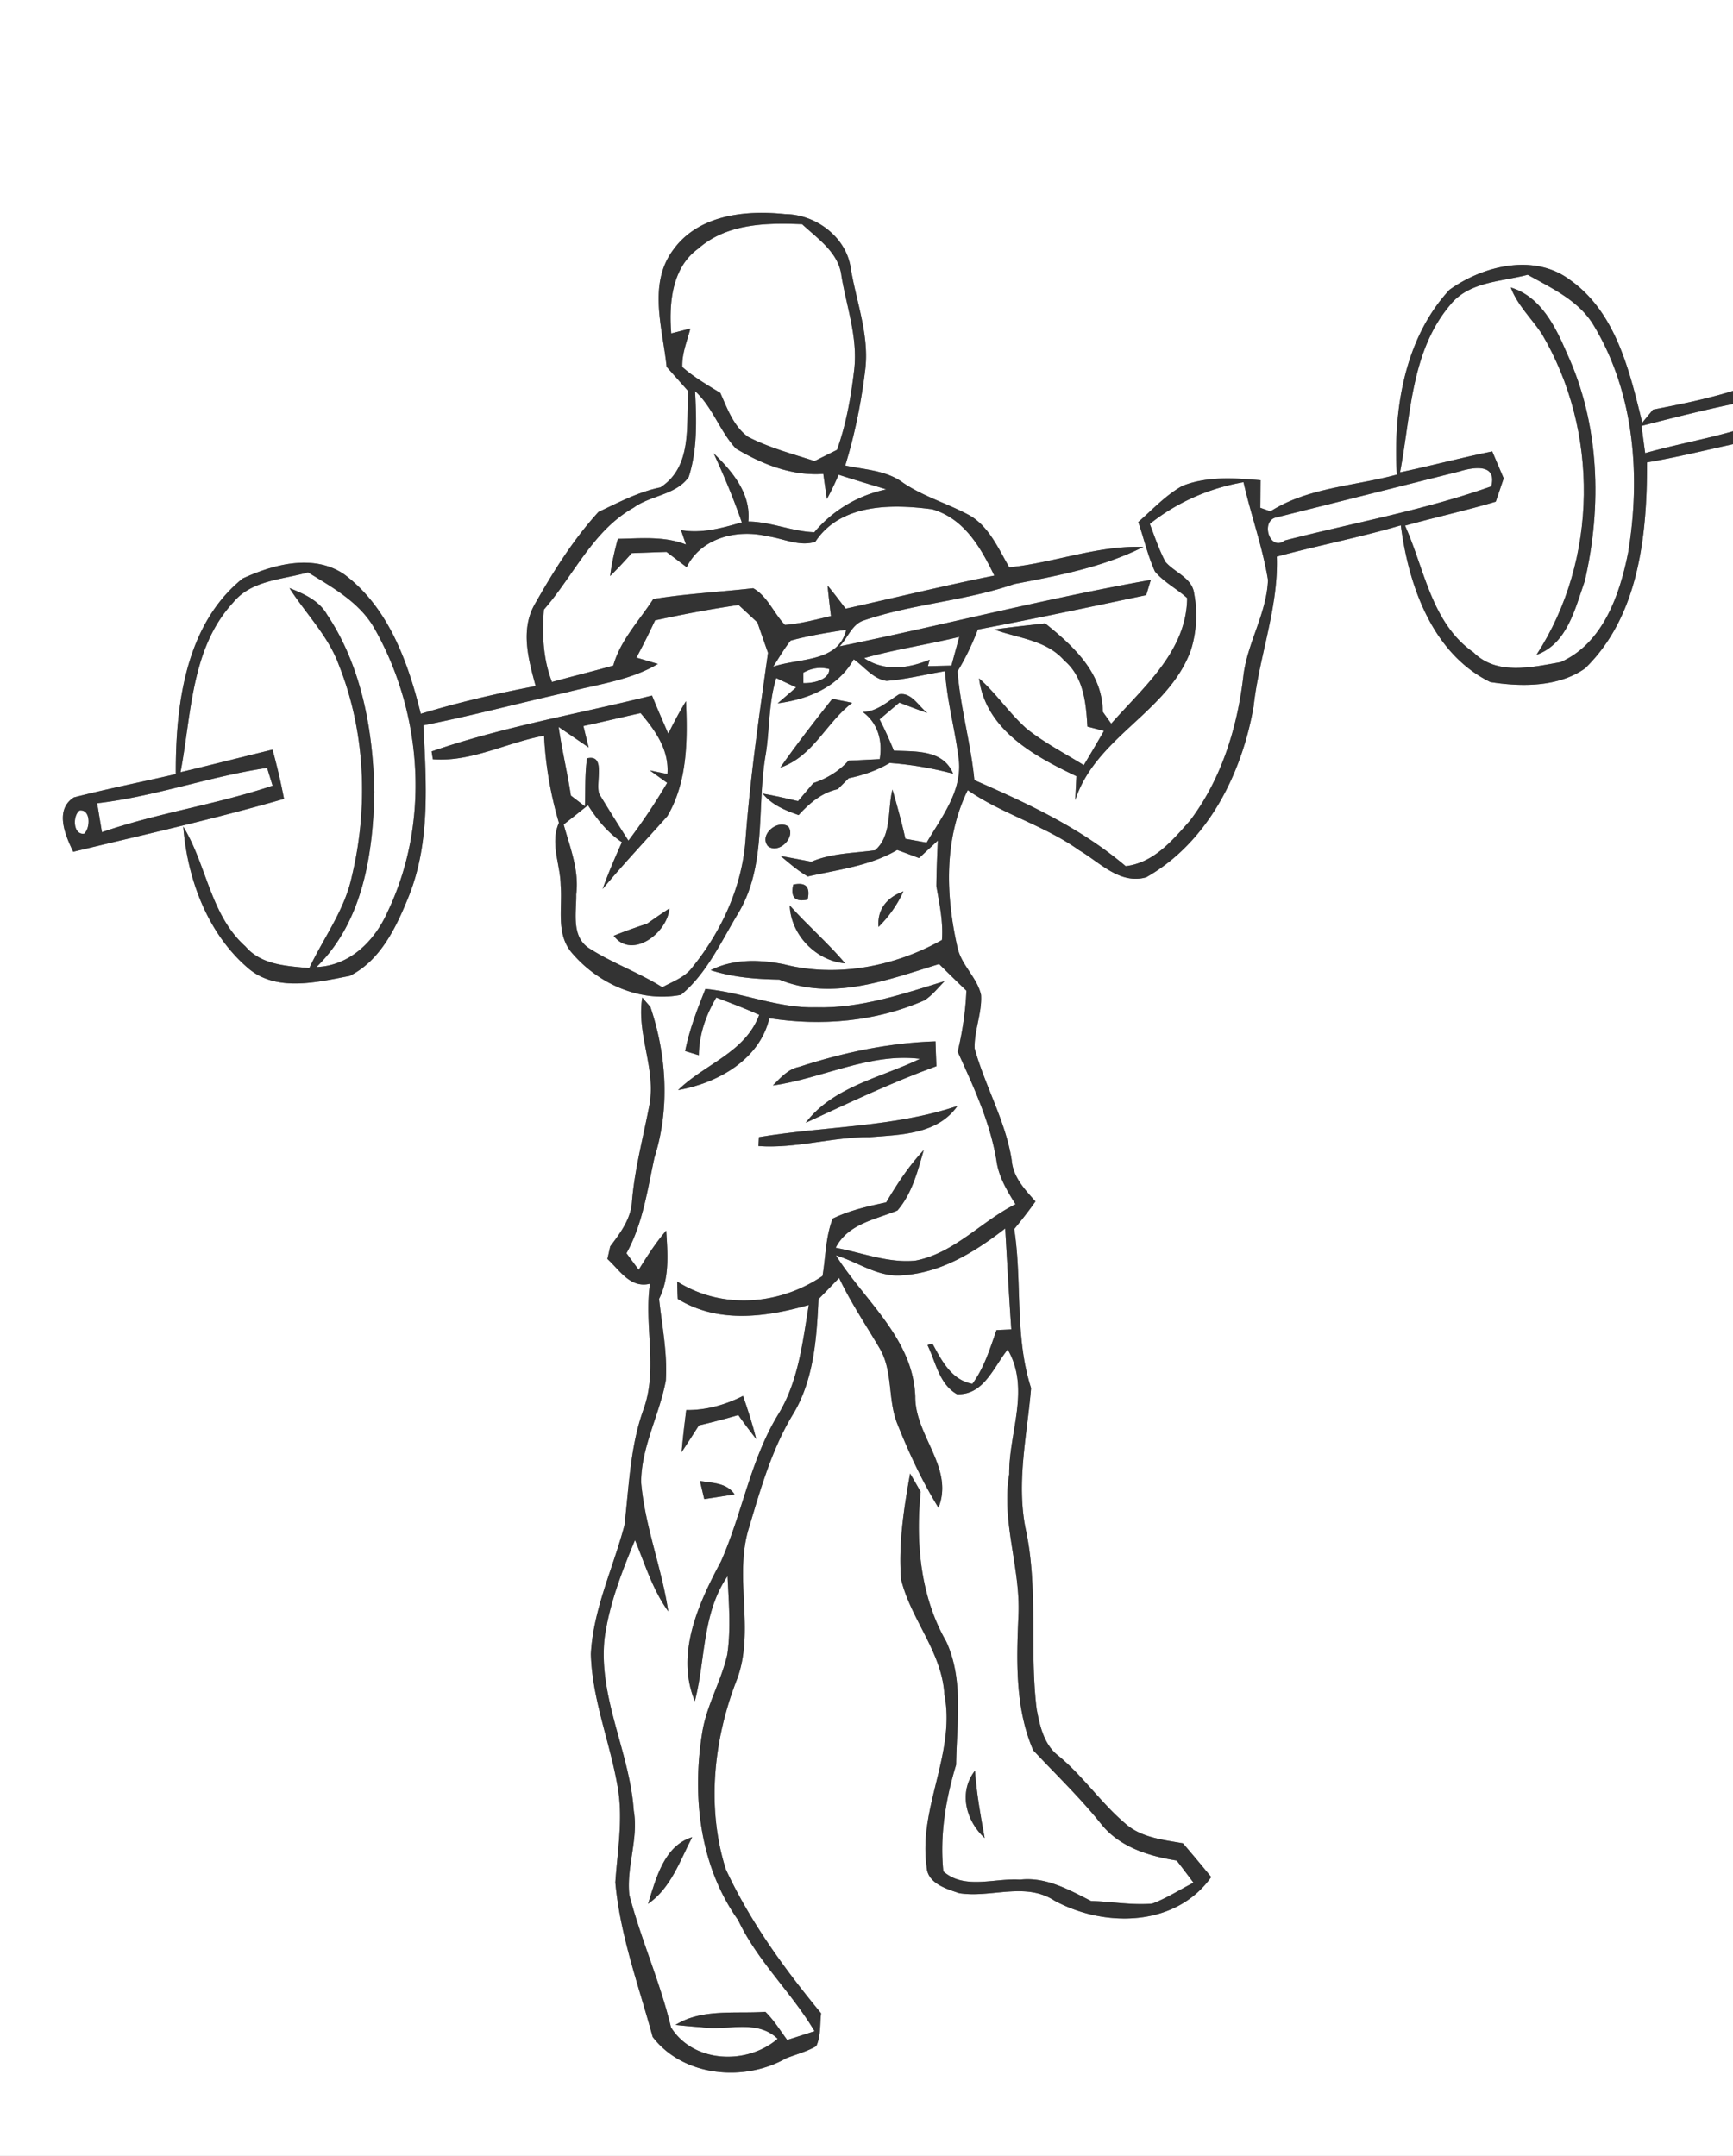 <svg width="221pt" height="275pt" viewBox="0 0 221 275" xmlns="http://www.w3.org/2000/svg"><rect x="0" y="0" width="221" height="275" fill="#808080" stroke="none"/><g fill="#FFF"><path d="M0 0h221v49.86c-3.34 1.04-6.78 1.72-10.2 2.39-.34.42-1.03 1.25-1.37 1.67-1.62-6.57-3.34-14.07-9.21-18.21-4.57-3.44-11.1-1.81-15.37 1.25-5.77 6.22-7.2 15.39-6.72 23.58-5.38 1.47-11.32 1.63-16.12 4.69-.32-.12-.97-.34-1.29-.46.01-.87.02-2.63.03-3.51-3.32-.29-6.81-.53-9.97.72-2.13 1.19-3.8 3.01-5.62 4.61.71 2.1 1.21 4.28 2.12 6.31 1.15 1.37 2.79 2.19 4.11 3.39-.08 6.81-5.56 11.33-9.68 16.02-.36-.51-.72-1.01-1.08-1.52-.02-4.98-3.77-8.4-7.34-11.27-2.17.24-4.35.47-6.5.78 3.05 1.12 6.67 1.34 8.93 3.96 2.47 2.07 2.78 5.43 2.95 8.42.53.14 1.58.41 2.11.55-.84 1.46-1.7 2.92-2.57 4.37-2.43-1.51-4.99-2.83-7.24-4.61-2.24-1.96-3.87-4.5-6.12-6.46.86 6.58 7.04 9.92 12.42 12.48l-.15 3.06c2.61-8.1 11.93-11.25 14.76-19.17.71-2.29.86-4.79.41-7.15-.23-2.05-2.5-2.7-3.68-4.1-.81-1.54-1.36-3.2-1.98-4.82 3.46-2.76 7.59-4.57 11.95-5.32.94 4.18 2.43 8.24 3.12 12.47-.16 4.32-2.71 8.13-3.16 12.43-.78 6.49-2.8 13.01-6.79 18.27-2.23 2.52-4.63 5.39-8.2 5.8-5.7-4.84-12.49-8-19.29-10.97-.45-4.67-1.78-9.2-2.15-13.88 1.04-1.69 1.88-3.49 2.59-5.33 7.18-1.36 14.32-2.88 21.47-4.39.15-.48.44-1.46.59-1.94-13.34 2.36-26.45 5.76-39.7 8.48 1.04-1.04 1.58-2.85 3.12-3.32 6.24-2.12 12.93-2.47 19.16-4.63 5.62-1.08 11.31-2.14 16.47-4.74-5.82-.21-11.35 2.02-17.1 2.61-1.41-2.42-2.6-5.27-5.17-6.69-2.74-1.47-5.77-2.34-8.36-4.09-2.13-1.6-4.88-1.67-7.39-2.21 1.22-3.96 2.04-8.04 2.54-12.15.57-4.48-1.16-8.79-1.86-13.15-.62-3.92-4.51-6.75-8.37-6.77-5.06-.54-11.05.1-14.25 4.56-3.26 4.37-1.34 10-.84 14.92.92 1.04 1.85 2.08 2.77 3.12-.33 4.25.6 9.56-3.56 12.26-2.8.57-5.33 1.92-7.9 3.13-3.24 3.55-5.79 7.65-8.15 11.82-1.83 3.26-.77 7.03.14 10.39-4.94.94-9.84 2.08-14.65 3.54-1.62-6.59-4.13-13.6-9.78-17.8-3.91-2.65-9-1.26-12.93.54-7.31 5.86-8.57 16.17-8.53 24.95-4.32 1-8.69 1.87-12.99 2.97-2.51 1.59-1.11 4.83-.09 6.94 8.98-2.17 18-4.19 26.88-6.75-.41-2.11-.89-4.21-1.47-6.28-3.91.95-7.81 1.95-11.73 2.88 1.41-7.36 1.31-15.79 6.71-21.64 2.33-2.87 6.27-2.91 9.55-3.85 3.2 1.97 6.68 3.88 8.55 7.29 6.1 10.87 7.01 24.75 1.57 36.07-1.64 3.67-4.79 6.82-9.04 6.98 5.92-5.78 7.22-14.42 7.38-22.32-.16-7.84-1.61-16.02-6.03-22.63-1.03-1.81-2.96-2.66-4.8-3.39 2.09 3.28 4.95 6.1 6.3 9.81 3.39 8.51 3.78 18.14 1.65 27-.91 4.27-3.59 7.79-5.42 11.67-2.87-.27-6.12-.39-8.14-2.77-4.49-4-4.93-10.38-7.93-15.28.52 6.63 3.04 13.51 8.16 17.96 3.59 3.2 8.83 1.9 13.07 1.08 3.98-2 5.99-6.32 7.57-10.26 2.73-6.9 2.18-14.45 1.82-21.7 6.11-1.2 12.14-2.82 18.22-4.19 3.94-1.04 8.13-1.52 11.69-3.64l-2.74-.81c.85-1.56 1.63-3.15 2.38-4.75 3.53-.77 7.08-1.44 10.65-1.96.8.74 1.6 1.48 2.4 2.23.44 1.29.89 2.58 1.35 3.87-1.11 7.89-2.26 15.78-2.86 23.73-.41 6-3.02 11.73-6.78 16.37-.94 1.3-2.5 1.82-3.84 2.56-3.02-1.9-6.42-3.09-9.41-5.02-2.23-1.54-1.53-4.52-1.57-6.82.4-3.09-.8-6.01-1.6-8.92 1.04-.81 2.07-1.63 3.1-2.46 1.16 1.82 2.53 3.51 4.33 4.72-.89 1.97-1.74 3.94-2.46 5.97 2.65-3.19 5.5-6.2 8.25-9.29 2.59-4.38 2.59-9.75 2.38-14.67-.83 1.34-1.56 2.74-2.26 4.15-.7-1.62-1.41-3.23-2.07-4.87-9.37 2.34-18.98 3.97-28.11 7.13l.16 1c4.85.39 9.44-2.14 14.18-3.01.19 3.77.83 7.5 1.9 11.12-1.17 2.61.19 5.3.22 7.97.24 2.82-.61 6.06 1.31 8.47 3.35 4.03 8.77 6.52 14.03 5.5 3.35-2.76 5.19-6.94 7.41-10.59 3.58-6.16 2.21-13.49 3.42-20.21.49-3.19.35-6.49 1.32-9.61.85.4 1.69.79 2.54 1.19-.58.51-1.76 1.52-2.35 2.03 3.86-.5 7.7-2.06 9.69-5.61 1.35.93 2.48 2.52 4.2 2.75 2.51-.2 4.97-.83 7.45-1.24.23 3.88 1.34 7.63 1.77 11.48.34 3.94-2.25 7.19-4.12 10.39-.68-.12-2.03-.37-2.71-.49-.47-2.12-1.05-4.2-1.65-6.28-.65 2.54-.05 5.86-2.21 7.74-2.73.39-5.54.36-8.13 1.47-1.31-.25-2.62-.5-3.93-.74 1.12.92 2.21 1.9 3.48 2.62 3.86-.88 7.93-1.34 11.39-3.38.93.33 1.86.68 2.79 1.03.6-.56 1.8-1.67 2.4-2.23-.09 1.93-.17 3.87-.19 5.81.39 2.26.89 4.56.71 6.87-6 3.39-13.4 4.82-20.15 3.1-3.11-.62-6.43-.71-9.34.75 2.82.92 5.79 1.15 8.74 1.2 6.78 2.77 13.83.03 20.39-1.98 1.15 1.14 2.31 2.28 3.48 3.4-.11 2.63-.5 5.23-1.11 7.78 2.03 4.49 4.15 9.02 4.95 13.93.28 2.04 1.35 3.81 2.42 5.53-4.38 2.18-7.78 6.23-12.75 7.19-3.47.35-6.82-1.02-10.18-1.64 1.58-3.06 4.99-3.57 7.87-4.75 1.87-2.15 2.59-5.03 3.36-7.71-1.88 2-3.39 4.31-4.79 6.67-2.32.5-4.67 1.02-6.82 2.07-.91 2.32-.89 4.88-1.3 7.32-5.51 3.72-12.79 4.32-18.53.71.01.74.03 1.48.07 2.22 5.14 3.16 11.19 2.34 16.71.77-.78 4.71-1.31 9.64-3.81 13.81-3.61 5.81-4.65 12.72-7.39 18.9-2.86 5.33-5.83 11.8-3.33 17.83 1.38-5.34.91-11.19 4.17-15.95.15 3.32.45 6.67-.03 9.97-.76 3.4-2.63 6.46-3.19 9.92-1.34 8.18-.34 17.09 4.57 23.98 2.47 5.25 6.81 9.22 9.74 14.17-1.16.38-2.32.75-3.48 1.12-.91-1.22-1.7-2.54-2.79-3.59-3.81.27-8.07-.44-11.46 1.67 1.12.12 2.24.22 3.37.3 3.25.49 6.98-1.09 9.66 1.47-3.92 3.38-10.76 3.1-13.6-1.46-1.37-5.75-3.82-11.17-5.31-16.88-.4-3.6 1.19-7.16.56-10.77-.51-7.47-4.54-14.41-3.72-21.99.6-4.35 2.2-8.48 3.88-12.51 1.28 3.08 2.25 6.35 4.24 9.09-.83-5.56-2.99-10.86-3.46-16.48.02-4.54 2.35-8.59 3.15-12.97.22-3.5-.49-6.95-.86-10.41 1.36-2.72 1.09-5.78.91-8.71-1.34 1.55-2.44 3.27-3.51 5-.52-.7-1.04-1.41-1.56-2.11 2.1-3.78 2.67-8.08 3.58-12.24 1.97-6.22 1.54-13.06-.53-19.19-.26-.29-.78-.89-1.03-1.19-.78 4.64 1.79 9.1.9 13.74-.77 4.06-1.86 8.07-2.21 12.2-.11 2.26-1.47 4.07-2.78 5.8l-.36 1.61c1.57 1.43 2.93 3.79 5.43 3.16-.79 5.36 1.07 10.93-.86 16.12-1.68 4.73-1.81 9.77-2.4 14.7-1.44 5.46-3.98 10.7-4.28 16.41.16 5.91 2.52 11.43 3.46 17.21.65 3.96-.07 7.96-.34 11.92.61 6.79 2.99 13.19 4.76 19.71 3.9 5.09 11.69 5.79 17.05 2.71 1.27-.49 2.62-.84 3.81-1.53.61-1.3.45-2.8.62-4.19-4.68-5.68-9.04-11.67-12.15-18.37-2.5-7.9-1.55-16.66 1.45-24.29 2.29-6.25-.48-13.05 1.53-19.36 1.49-4.99 2.94-10.1 5.7-14.57 2.56-4.37 2.91-9.56 3.14-14.5.88-.9 1.75-1.8 2.63-2.71 1.47 3.13 3.41 5.99 5.16 8.97 1.73 2.91 1.02 6.52 2.25 9.61 1.48 3.7 3.15 7.33 5.26 10.73 2.02-5.11-3-9.16-2.96-14.19-.27-7.39-6.48-12.22-10.12-18 2.81.85 5.42 2.84 8.48 2.54 4.95-.3 9.3-3.01 13.11-5.97.25 4.29.48 8.58.78 12.87-.47.03-1.42.07-1.89.09-.83 2.36-1.57 4.82-3.08 6.86-2.69-.5-3.92-2.99-5.1-5.15-.16.05-.47.16-.62.21 1.05 2.15 1.49 4.97 3.74 6.25 3.42.19 4.72-3.5 6.49-5.69 2.91 5.05.14 10.56.19 15.91-1.03 6.05 1.45 11.92 1.18 17.97-.25 5.77-.45 11.84 1.88 17.24 2.91 3.11 5.99 6.06 8.66 9.4 2.34 2.95 6.06 4.09 9.64 4.67.72.93 1.43 1.87 2.14 2.82-1.75.89-3.41 1.98-5.26 2.67-2.61.22-5.21-.26-7.81-.34-2.82-1.43-5.75-3.1-9.04-2.72-3.22-.23-7.12 1.33-9.79-1.06-.47-4.57.3-9.22 1.63-13.59.06-5.23 1.01-10.85-1.28-15.76-3.27-5.7-3.9-12.61-3.24-19.05-.44-.79-.89-1.57-1.35-2.34-.79 4.44-1.5 8.97-1.15 13.49 1.23 5.11 5.2 9.25 5.52 14.66 1.48 7.5-3.34 14.51-2.26 21.98.06 2.12 2.5 2.85 4.17 3.4 4.03.64 8.39-1.48 12.13.95 6.37 3.46 15.45 3.38 19.99-3.01a248.07 248.07 0 00-3.6-4.3c-2.58-.46-5.38-.73-7.41-2.57-3.07-2.62-5.35-6.03-8.48-8.6-1.84-1.41-2.37-3.8-2.77-5.96-.94-7.65.25-15.47-1.42-23.05-1.18-5.97.22-11.98.71-17.89-2.12-6.58-1.11-13.54-2.15-20.29.94-1.14 1.86-2.31 2.71-3.52-1.36-1.52-2.87-3.11-3.03-5.27-.78-5-3.4-9.42-4.73-14.25-.07-2.3.96-4.5.82-6.82-.5-2.21-2.45-3.74-2.98-5.94-1.53-6.66-1.79-13.9 1.28-20.18 4.45 3.08 9.79 4.5 14.2 7.66 2.64 1.54 5.2 4.42 8.57 3.45 7.83-4.45 12.2-13.18 13.69-21.81.71-6.42 3.18-12.56 2.96-19.09 5.25-1.42 10.6-2.45 15.81-3.99.99 7.68 4.01 16.36 11.41 19.99 3.95.63 8.69.66 12.08-1.74 6.94-6.73 7.91-17.14 7.91-26.28 3.69-.62 7.31-1.52 10.96-2.32V275H0V0m114.65 88.56c-1.47.93-2.78 2.2-4.62 2.26 1.94 1.43 2.54 3.68 2.16 6.01-1.33.07-2.65.14-3.98.2-1.22 1.35-2.77 2.28-4.49 2.86-.65.76-1.3 1.53-1.95 2.3-1.49-.35-2.99-.7-4.5-.96 1.16 1.45 2.87 2.14 4.57 2.74 1.38-1.51 2.94-2.86 5-3.31l1.39-1.39c1.84-.38 3.62-.99 5.23-1.95 2.74.2 5.44.67 8.09 1.37-1.29-3.1-4.78-2.81-7.56-2.94-.55-1.35-1.15-2.69-1.82-3.99.84-.71 1.68-1.43 2.52-2.14 1.18.46 2.37.91 3.57 1.32-1.1-.83-2.03-2.67-3.61-2.38m-8.51.58c-2.28 2.87-4.53 5.77-6.64 8.78 4.23-1.45 5.84-5.74 9.18-8.27-.63-.13-1.9-.38-2.54-.51m-8.22 18.78c1.36 1.09 3.59-1.08 2.62-2.48-1.36-.99-3.78 1.03-2.62 2.48m3.24 4.92c-.38 1.61.23 2.25 1.83 1.91.37-1.63-.24-2.26-1.83-1.91m10.87 5.4c1.33-1.32 2.41-2.84 3.18-4.54-2.06.74-3.37 2.27-3.18 4.54m-29.49-.43c-1.44.48-2.87.98-4.28 1.55 2.33 3.11 6.88-.39 7.1-3.48-.95.62-1.89 1.26-2.82 1.93m18.17-2.32c.13 3.75 3.34 7.07 7.07 7.39-2.2-2.61-4.8-4.84-7.07-7.39m3.33 13c-4.83.14-9.32-1.9-14.08-2.35-1.04 2.58-2.04 5.19-2.59 7.93.44.13 1.31.4 1.75.53.03-2.64.9-5.1 2.22-7.36 1.84.7 3.69 1.4 5.48 2.21-1.8 4.85-6.98 6.26-10.35 9.6 5.01-.88 10.4-3.86 11.64-9.17 6.65 1.04 13.61.44 19.8-2.29.99-.65 1.73-1.6 2.55-2.44-5.34 1.65-10.76 3.5-16.42 3.34m-2.14 7.6c-1.42.28-2.37 1.4-3.34 2.37 6.29-.89 12.35-4.2 18.77-3.4-4.96 2.41-11.07 3.52-14.58 8.16 5.5-2.54 10.97-5.15 16.67-7.22-.05-1.06-.09-2.12-.12-3.17-5.92.18-11.78 1.43-17.4 3.26m-5.12 8.96l-.06 1.14c4.79.35 9.44-1.18 14.22-1.14 3.98-.31 8.63-.36 11.16-3.98-8.17 2.74-16.89 2.57-25.32 3.98m-9.27 34.81c-.22 1.79-.44 3.58-.59 5.38.75-1.13 1.48-2.28 2.21-3.42 1.69-.4 3.36-.83 5.02-1.32.73 1.04 1.5 2.06 2.29 3.07-.46-1.87-1.06-3.69-1.68-5.51-2.26 1.14-4.7 1.83-7.25 1.8m1.75 9.05c.14.58.41 1.73.55 2.31l3.87-.6c-1.01-1.5-2.84-1.45-4.42-1.71m36.31 45.55c-.52-2.85-1.03-5.7-1.24-8.6-2.13 2.75-1.16 6.39 1.24 8.6m-42.93 8.39c2.93-2.03 4.06-5.48 5.63-8.5-3.61 1.08-4.63 5.34-5.63 8.5z"/><path d="M89.05 31.71c3.63-3.21 8.67-3.3 13.24-3.11 2.02 1.88 4.69 3.63 5.02 6.63.66 3.93 2.08 7.81 1.63 11.86-.41 3.48-1.01 6.98-2.2 10.29-.71.36-2.14 1.07-2.86 1.43-2.86-.92-5.8-1.7-8.49-3.09-1.85-1.35-2.63-3.58-3.53-5.6-1.67-1.02-3.38-2.01-4.85-3.31-.07-1.7.62-3.3 1.03-4.91-.61.16-1.83.47-2.44.63-.3-3.82.06-8.38 3.45-10.82zM184.94 38.89c2.4-2.99 6.47-2.94 9.88-3.84 3.12 1.74 6.62 3.34 8.48 6.56 5.14 8.6 5.94 19.16 4.33 28.87-1.07 5.38-3.2 11.58-8.62 13.98-3.67.65-8.12 1.73-11.1-1.24-5.38-3.75-6.23-10.61-8.73-16.17 3.84-1.07 7.75-1.92 11.57-3.06.34-.99.67-1.98 1.01-2.97-.49-1.15-.98-2.29-1.46-3.44-3.94.8-7.83 1.84-11.76 2.67 1.39-7.26 1.36-15.41 6.4-21.36m7.72-2.22c.84 2.25 2.62 3.92 3.94 5.88 7.34 12.42 7.22 28.83-.66 40.98 3.94-1.41 4.92-5.91 6.16-9.42 2.21-9.57 1.89-20.03-2.28-29.05-1.46-3.41-3.33-7.22-7.16-8.39z"/><path d="M88.64 49.89c2.26 2.07 3.15 5.13 5.21 7.33 3.36 2.01 7.15 3.51 11.14 3.23.11.8.34 2.4.46 3.2.55-1.01 1.05-2.04 1.49-3.1 2.02.66 4.06 1.26 6.09 1.87-3.64.77-6.79 2.65-9.19 5.47-2.82-.09-5.54-1.34-8.41-1.37.35-3.57-2.03-6.38-4.42-8.7 1.33 2.89 2.55 5.81 3.59 8.81-2.52.72-5.11 1.46-7.75.99.15.46.47 1.38.63 1.84-2.78-1.1-5.78-.78-8.69-.73-.42 1.56-.79 3.14-.98 4.75.95-.94 1.87-1.92 2.75-2.92 1.48-.06 2.95-.11 4.43-.16.86.64 1.72 1.3 2.58 1.95 1.84-3.77 6.45-4.87 10.27-3.95 2.01.26 4.09 1.37 6.13.71 3.2-4.88 9.74-4.84 14.91-4.15 4.09 1.19 6.19 4.88 7.92 8.46-6.35 1.27-12.64 2.82-18.96 4.22-.76-1-1.51-2-2.31-2.96.13 1.3.28 2.6.44 3.9-1.94.45-3.88.98-5.87 1.13-1.43-1.48-2.21-3.65-4.05-4.68-4.24.48-8.55.7-12.74 1.38-1.78 2.75-4.21 5.27-5.1 8.49-2.6.73-5.22 1.37-7.82 2.09-1.15-2.96-1.27-6.11-1.03-9.23 3.8-4.34 6.22-10.06 11.44-13 2.17-1.59 5.43-1.62 7.03-3.92 1.13-3.53.99-7.3.81-10.95zM209.33 54.33c3.88-1 7.75-1.98 11.67-2.8v3.48c-3.71 1.05-7.5 1.74-11.2 2.79-.16-1.16-.31-2.32-.47-3.47zM186.09 60.14c1.81-.56 4.84-1.05 4.08 1.9-8.54 3.03-17.54 4.64-26.32 6.9-1.95 1.51-3.19-2.61-1.01-2.96 7.75-1.94 15.5-3.89 23.25-5.84zM100.83 81.71c2.32-.63 4.7-1.02 7.08-1.38-.98 4.22-6.1 3.58-9.32 4.72.74-1.12 1.4-2.3 2.24-3.34zM110.19 83.95c4-1.13 8.11-1.73 12.14-2.71-.25.91-.75 2.75-1 3.66-1 .03-2 .05-3 .07l.23-.82c-2.77 1.12-5.71 1.55-8.37-.2zM102.44 85.81c1.08-.61 2.18-.76 3.31-.46.01 1.41-2.16 1.83-3.3 1.78 0-.33-.01-.99-.01-1.32zM74.4 92.61c2.43-.52 4.86-1.11 7.29-1.65 1.88 2.23 3.65 4.67 3.42 7.77-.56-.11-1.68-.34-2.24-.46.56.4 1.66 1.2 2.21 1.59a77.611 77.611 0 01-4.94 7.37c-1.26-1.96-2.49-3.93-3.7-5.92-.58-1.35.93-5.16-1.58-4.58-.29 2.03-.19 4.08-.27 6.12-.45-.34-1.34-1.03-1.79-1.37-.44-2.93-1.14-5.81-1.56-8.75 1.28.87 2.56 1.74 3.83 2.62-.17-.68-.51-2.06-.67-2.74zM12.39 102.46c7.36-.85 14.38-3.43 21.67-4.51.18.57.53 1.71.7 2.27-7.13 2.4-14.64 3.47-21.76 5.93-.15-.92-.46-2.77-.61-3.69zM10.15 103.38c1.44-.18 1.39 2.28.57 2.97-1.42.15-1.48-2.31-.57-2.97z"/></g><g fill="#333"><path d="M85.85 31.87c3.2-4.46 9.19-5.1 14.25-4.56 3.86.02 7.75 2.85 8.37 6.77.7 4.36 2.43 8.67 1.86 13.15-.5 4.11-1.32 8.19-2.54 12.15 2.51.54 5.26.61 7.39 2.21 2.59 1.75 5.62 2.62 8.36 4.09 2.57 1.42 3.76 4.27 5.17 6.69 5.75-.59 11.28-2.82 17.1-2.61-5.16 2.6-10.85 3.66-16.47 4.74-6.23 2.16-12.92 2.51-19.16 4.63-1.54.47-2.08 2.28-3.12 3.32 13.25-2.72 26.36-6.12 39.7-8.48-.15.48-.44 1.46-.59 1.94-7.15 1.51-14.29 3.03-21.47 4.39-.71 1.84-1.55 3.64-2.59 5.33.37 4.68 1.7 9.21 2.15 13.88 6.8 2.97 13.59 6.13 19.29 10.97 3.57-.41 5.97-3.28 8.2-5.8 3.99-5.26 6.01-11.78 6.79-18.27.45-4.3 3-8.11 3.16-12.43-.69-4.23-2.18-8.29-3.12-12.47-4.36.75-8.49 2.56-11.95 5.32.62 1.62 1.17 3.28 1.98 4.82 1.18 1.4 3.45 2.05 3.68 4.1.45 2.36.3 4.86-.41 7.15-2.83 7.92-12.15 11.07-14.76 19.17l.15-3.06c-5.38-2.56-11.56-5.9-12.42-12.48 2.25 1.96 3.88 4.5 6.12 6.46 2.25 1.78 4.81 3.1 7.24 4.61.87-1.45 1.73-2.91 2.57-4.37-.53-.14-1.58-.41-2.11-.55-.17-2.99-.48-6.35-2.95-8.42-2.26-2.62-5.88-2.84-8.93-3.96 2.15-.31 4.33-.54 6.5-.78 3.57 2.87 7.32 6.29 7.34 11.27.36.51.72 1.01 1.08 1.52 4.12-4.69 9.6-9.21 9.68-16.02-1.32-1.2-2.96-2.02-4.11-3.39-.91-2.03-1.41-4.21-2.12-6.31 1.82-1.6 3.49-3.42 5.62-4.61 3.16-1.25 6.65-1.01 9.97-.72-.01.88-.02 2.64-.03 3.51.32.12.97.34 1.29.46 4.8-3.06 10.74-3.22 16.12-4.69-.48-8.19.95-17.36 6.72-23.58 4.27-3.06 10.8-4.69 15.37-1.25 5.87 4.14 7.59 11.64 9.21 18.21.34-.42 1.03-1.25 1.37-1.67 3.42-.67 6.86-1.35 10.2-2.39v1.67c-3.92.82-7.79 1.8-11.67 2.8.16 1.15.31 2.31.47 3.47 3.7-1.05 7.49-1.74 11.2-2.79v1.65c-3.65.8-7.27 1.7-10.96 2.32 0 9.14-.97 19.55-7.91 26.28-3.39 2.4-8.13 2.37-12.08 1.74-7.4-3.63-10.42-12.31-11.41-19.99-5.21 1.54-10.56 2.57-15.81 3.99.22 6.53-2.25 12.67-2.96 19.09-1.49 8.63-5.86 17.36-13.69 21.81-3.37.97-5.93-1.91-8.57-3.45-4.41-3.16-9.75-4.58-14.2-7.66-3.07 6.28-2.81 13.52-1.28 20.18.53 2.2 2.48 3.73 2.98 5.94.14 2.32-.89 4.52-.82 6.82 1.33 4.83 3.95 9.25 4.73 14.25.16 2.16 1.67 3.75 3.03 5.27-.85 1.21-1.77 2.38-2.71 3.52 1.04 6.75.03 13.71 2.15 20.29-.49 5.91-1.89 11.92-.71 17.89 1.67 7.58.48 15.4 1.42 23.05.4 2.16.93 4.55 2.77 5.96 3.13 2.57 5.41 5.98 8.48 8.6 2.03 1.84 4.83 2.11 7.41 2.57 1.22 1.42 2.41 2.85 3.6 4.3-4.54 6.39-13.62 6.47-19.99 3.01-3.74-2.43-8.1-.31-12.13-.95-1.67-.55-4.11-1.28-4.17-3.4-1.08-7.47 3.74-14.48 2.26-21.98-.32-5.41-4.29-9.55-5.52-14.66-.35-4.52.36-9.05 1.15-13.49.46.77.91 1.55 1.35 2.34-.66 6.44-.03 13.35 3.24 19.05 2.29 4.91 1.34 10.53 1.28 15.76-1.33 4.37-2.1 9.02-1.63 13.59 2.67 2.39 6.57.83 9.79 1.06 3.29-.38 6.22 1.29 9.04 2.72 2.6.08 5.2.56 7.81.34 1.85-.69 3.51-1.78 5.26-2.67-.71-.95-1.42-1.89-2.14-2.82-3.58-.58-7.3-1.72-9.64-4.67-2.67-3.34-5.75-6.29-8.66-9.4-2.33-5.4-2.13-11.47-1.88-17.24.27-6.05-2.21-11.92-1.18-17.97-.05-5.35 2.72-10.86-.19-15.91-1.77 2.19-3.07 5.88-6.49 5.69-2.25-1.28-2.69-4.1-3.74-6.25.15-.05.46-.16.62-.21 1.18 2.16 2.41 4.65 5.1 5.15 1.51-2.04 2.25-4.5 3.08-6.86.47-.02 1.42-.06 1.89-.09-.3-4.29-.53-8.58-.78-12.87-3.81 2.96-8.16 5.67-13.11 5.97-3.06.3-5.67-1.69-8.48-2.54 3.64 5.78 9.85 10.61 10.12 18-.04 5.03 4.98 9.08 2.96 14.19-2.11-3.4-3.78-7.03-5.26-10.73-1.23-3.09-.52-6.7-2.25-9.61-1.75-2.98-3.69-5.84-5.16-8.97-.88.91-1.75 1.81-2.63 2.71-.23 4.94-.58 10.13-3.14 14.5-2.76 4.47-4.21 9.58-5.7 14.57-2.01 6.31.76 13.11-1.53 19.36-3 7.63-3.95 16.39-1.45 24.29 3.11 6.7 7.47 12.69 12.15 18.37-.17 1.39-.01 2.89-.62 4.19-1.19.69-2.54 1.04-3.81 1.53-5.36 3.08-13.15 2.38-17.05-2.71-1.77-6.52-4.15-12.92-4.76-19.71.27-3.96.99-7.96.34-11.92-.94-5.78-3.3-11.3-3.46-17.21.3-5.71 2.84-10.95 4.28-16.41.59-4.93.72-9.97 2.4-14.7 1.93-5.19.07-10.76.86-16.12-2.5.63-3.86-1.73-5.43-3.16l.36-1.61c1.31-1.73 2.67-3.54 2.78-5.8.35-4.13 1.44-8.14 2.21-12.2.89-4.64-1.68-9.1-.9-13.74.25.3.77.9 1.03 1.19 2.07 6.13 2.5 12.97.53 19.19-.91 4.16-1.48 8.46-3.58 12.24.52.7 1.04 1.41 1.56 2.11 1.07-1.73 2.17-3.45 3.51-5 .18 2.93.45 5.99-.91 8.71.37 3.46 1.08 6.91.86 10.41-.8 4.38-3.13 8.43-3.15 12.97.47 5.62 2.63 10.92 3.46 16.48-1.99-2.74-2.96-6.01-4.24-9.09-1.68 4.03-3.28 8.16-3.88 12.51-.82 7.58 3.21 14.52 3.72 21.99.63 3.61-.96 7.17-.56 10.77 1.49 5.71 3.94 11.13 5.31 16.88 2.84 4.56 9.68 4.84 13.6 1.46-2.68-2.56-6.41-.98-9.66-1.47a93.69 93.69 0 01-3.37-.3c3.39-2.11 7.65-1.4 11.46-1.67 1.09 1.05 1.88 2.37 2.79 3.59 1.16-.37 2.32-.74 3.48-1.12-2.93-4.95-7.27-8.92-9.74-14.17-4.91-6.89-5.91-15.8-4.57-23.98.56-3.46 2.43-6.52 3.19-9.92.48-3.3.18-6.65.03-9.97-3.26 4.76-2.79 10.61-4.17 15.95-2.5-6.03.47-12.5 3.33-17.83 2.74-6.18 3.78-13.09 7.39-18.9 2.5-4.17 3.03-9.1 3.81-13.81-5.52 1.57-11.57 2.39-16.71-.77-.04-.74-.06-1.48-.07-2.22 5.74 3.61 13.02 3.01 18.53-.71.41-2.44.39-5 1.3-7.32 2.15-1.05 4.5-1.57 6.82-2.07 1.4-2.36 2.91-4.67 4.79-6.67-.77 2.68-1.49 5.56-3.36 7.71-2.88 1.18-6.29 1.69-7.87 4.75 3.36.62 6.71 1.99 10.18 1.64 4.97-.96 8.37-5.01 12.75-7.19-1.07-1.72-2.14-3.49-2.42-5.53-.8-4.91-2.92-9.44-4.95-13.93.61-2.55 1-5.15 1.11-7.78-1.17-1.12-2.33-2.26-3.48-3.4-6.56 2.01-13.61 4.75-20.39 1.98-2.95-.05-5.92-.28-8.74-1.2 2.91-1.46 6.23-1.37 9.34-.75 6.75 1.72 14.15.29 20.15-3.1.18-2.31-.32-4.61-.71-6.87.02-1.94.1-3.88.19-5.81-.6.56-1.8 1.67-2.4 2.23-.93-.35-1.86-.7-2.79-1.03-3.46 2.04-7.53 2.5-11.39 3.38-1.27-.72-2.36-1.7-3.48-2.62 1.31.24 2.62.49 3.93.74 2.59-1.11 5.4-1.08 8.13-1.47 2.16-1.88 1.56-5.2 2.21-7.74.6 2.08 1.18 4.16 1.65 6.28.68.12 2.03.37 2.71.49 1.87-3.2 4.46-6.45 4.12-10.39-.43-3.85-1.54-7.6-1.77-11.48-2.48.41-4.94 1.04-7.45 1.24-1.72-.23-2.85-1.82-4.2-2.75-1.99 3.55-5.83 5.11-9.69 5.61.59-.51 1.77-1.52 2.35-2.03-.85-.4-1.69-.79-2.54-1.19-.97 3.12-.83 6.42-1.32 9.61-1.21 6.72.16 14.05-3.42 20.21-2.22 3.65-4.06 7.83-7.41 10.59-5.26 1.02-10.68-1.47-14.03-5.5-1.92-2.41-1.07-5.65-1.31-8.47-.03-2.67-1.39-5.36-.22-7.97a47.688 47.688 0 01-1.9-11.12c-4.74.87-9.33 3.4-14.18 3.01l-.16-1c9.13-3.16 18.74-4.79 28.11-7.13.66 1.64 1.37 3.25 2.07 4.87.7-1.41 1.43-2.81 2.26-4.15.21 4.92.21 10.29-2.38 14.67-2.75 3.09-5.6 6.1-8.25 9.29.72-2.03 1.57-4 2.46-5.97-1.8-1.21-3.17-2.9-4.33-4.72-1.03.83-2.06 1.65-3.1 2.46.8 2.91 2 5.83 1.6 8.92.04 2.3-.66 5.28 1.57 6.82 2.99 1.93 6.39 3.12 9.41 5.02 1.34-.74 2.9-1.26 3.84-2.56 3.76-4.64 6.37-10.37 6.78-16.37.6-7.95 1.75-15.84 2.86-23.73-.46-1.29-.91-2.58-1.35-3.87-.8-.75-1.6-1.49-2.4-2.23-3.57.52-7.12 1.19-10.65 1.96-.75 1.6-1.53 3.19-2.38 4.75l2.74.81c-3.56 2.12-7.75 2.6-11.69 3.64-6.08 1.37-12.11 2.99-18.22 4.19.36 7.25.91 14.8-1.82 21.7-1.58 3.94-3.59 8.26-7.57 10.26-4.24.82-9.48 2.12-13.07-1.08-5.12-4.45-7.64-11.33-8.16-17.96 3 4.9 3.44 11.28 7.93 15.28 2.02 2.38 5.27 2.5 8.14 2.77 1.83-3.88 4.51-7.4 5.42-11.67 2.13-8.86 1.74-18.49-1.65-27-1.35-3.71-4.21-6.53-6.3-9.81 1.84.73 3.77 1.58 4.8 3.39 4.42 6.61 5.87 14.79 6.03 22.63-.16 7.9-1.46 16.54-7.38 22.32 4.25-.16 7.4-3.31 9.04-6.98 5.44-11.32 4.53-25.2-1.57-36.07-1.87-3.41-5.35-5.32-8.55-7.29-3.28.94-7.22.98-9.55 3.85-5.4 5.85-5.3 14.28-6.71 21.64 3.92-.93 7.82-1.93 11.73-2.88.58 2.07 1.06 4.17 1.47 6.28-8.88 2.56-17.9 4.58-26.88 6.75-1.02-2.11-2.42-5.35.09-6.94 4.3-1.1 8.67-1.97 12.99-2.97-.04-8.78 1.22-19.09 8.53-24.95 3.93-1.8 9.02-3.19 12.93-.54 5.65 4.2 8.16 11.21 9.78 17.8 4.81-1.46 9.71-2.6 14.65-3.54-.91-3.36-1.97-7.13-.14-10.39 2.36-4.17 4.91-8.27 8.15-11.82 2.57-1.21 5.1-2.56 7.9-3.13 4.16-2.7 3.23-8.01 3.56-12.26-.92-1.04-1.85-2.08-2.77-3.12-.5-4.92-2.42-10.55.84-14.92m3.2-.16c-3.39 2.44-3.75 7-3.45 10.82.61-.16 1.83-.47 2.44-.63-.41 1.61-1.1 3.21-1.03 4.91 1.47 1.3 3.18 2.29 4.85 3.31.9 2.02 1.68 4.25 3.53 5.6 2.69 1.39 5.63 2.17 8.49 3.09.72-.36 2.15-1.07 2.86-1.43 1.19-3.31 1.79-6.81 2.2-10.29.45-4.05-.97-7.93-1.63-11.86-.33-3-3-4.75-5.02-6.63-4.57-.19-9.61-.1-13.24 3.11m95.89 7.18c-5.04 5.95-5.01 14.1-6.4 21.36 3.93-.83 7.82-1.87 11.76-2.67.48 1.15.97 2.29 1.46 3.44-.34.99-.67 1.98-1.01 2.97-3.82 1.14-7.73 1.99-11.57 3.06 2.5 5.56 3.35 12.42 8.73 16.17 2.98 2.97 7.43 1.89 11.1 1.24 5.42-2.4 7.55-8.6 8.62-13.98 1.61-9.71.81-20.27-4.33-28.87-1.86-3.22-5.36-4.82-8.48-6.56-3.41.9-7.48.85-9.88 3.84m-96.3 11c.18 3.65.32 7.42-.81 10.95-1.6 2.3-4.86 2.33-7.03 3.92-5.22 2.94-7.64 8.66-11.44 13-.24 3.12-.12 6.27 1.03 9.23 2.6-.72 5.22-1.36 7.82-2.09.89-3.22 3.32-5.74 5.1-8.49 4.19-.68 8.5-.9 12.74-1.38 1.84 1.03 2.62 3.2 4.05 4.68 1.99-.15 3.93-.68 5.87-1.13-.16-1.3-.31-2.6-.44-3.9.8.96 1.55 1.96 2.31 2.96 6.32-1.4 12.61-2.95 18.96-4.22-1.73-3.58-3.83-7.27-7.92-8.46-5.17-.69-11.71-.73-14.91 4.15-2.04.66-4.12-.45-6.13-.71-3.82-.92-8.43.18-10.27 3.95-.86-.65-1.72-1.31-2.58-1.95-1.48.05-2.95.1-4.43.16-.88 1-1.8 1.98-2.75 2.92.19-1.61.56-3.19.98-4.75 2.91-.05 5.91-.37 8.69.73-.16-.46-.48-1.38-.63-1.84 2.64.47 5.23-.27 7.75-.99-1.04-3-2.26-5.92-3.59-8.81 2.39 2.32 4.77 5.13 4.42 8.7 2.87.03 5.59 1.28 8.41 1.37 2.4-2.82 5.55-4.7 9.19-5.47-2.03-.61-4.07-1.21-6.09-1.87-.44 1.06-.94 2.09-1.49 3.1-.12-.8-.35-2.4-.46-3.2-3.99.28-7.78-1.22-11.14-3.23-2.06-2.2-2.95-5.26-5.21-7.33m97.45 10.25c-7.75 1.95-15.5 3.9-23.25 5.84-2.18.35-.94 4.47 1.01 2.96 8.78-2.26 17.78-3.87 26.32-6.9.76-2.95-2.27-2.46-4.08-1.9m-85.26 21.57c-.84 1.04-1.5 2.22-2.24 3.34 3.22-1.14 8.34-.5 9.32-4.72-2.38.36-4.76.75-7.08 1.38m9.36 2.24c2.66 1.75 5.6 1.32 8.37.2l-.23.82c1-.02 2-.04 3-.07.25-.91.75-2.75 1-3.66-4.03.98-8.14 1.58-12.14 2.71m-7.75 1.86c0 .33.01.99.01 1.32 1.14.05 3.31-.37 3.3-1.78-1.13-.3-2.23-.15-3.31.46m-28.04 6.8c.16.68.5 2.06.67 2.74a516.4 516.4 0 00-3.83-2.62c.42 2.94 1.12 5.82 1.56 8.75.45.34 1.34 1.03 1.79 1.37.08-2.04-.02-4.09.27-6.12 2.51-.58 1 3.23 1.58 4.58 1.21 1.99 2.44 3.96 3.7 5.92 1.79-2.36 3.43-4.82 4.94-7.37-.55-.39-1.65-1.19-2.21-1.59.56.12 1.68.35 2.24.46.23-3.1-1.54-5.54-3.42-7.77-2.43.54-4.86 1.13-7.29 1.65m-62.01 9.85c.15.92.46 2.77.61 3.69 7.12-2.46 14.63-3.53 21.76-5.93-.17-.56-.52-1.7-.7-2.27-7.29 1.08-14.31 3.66-21.67 4.51m-2.24.92c-.91.66-.85 3.12.57 2.97.82-.69.87-3.15-.57-2.97z"/><path d="M192.66 36.67c3.83 1.17 5.7 4.98 7.16 8.39 4.17 9.02 4.49 19.48 2.28 29.05-1.24 3.51-2.22 8.01-6.16 9.42 7.88-12.15 8-28.56.66-40.98-1.32-1.96-3.1-3.63-3.94-5.88zM114.65 88.56c1.58-.29 2.51 1.55 3.61 2.38-1.2-.41-2.39-.86-3.57-1.32-.84.71-1.68 1.43-2.52 2.14.67 1.3 1.27 2.64 1.82 3.99 2.78.13 6.27-.16 7.56 2.94-2.65-.7-5.35-1.17-8.09-1.37-1.61.96-3.39 1.57-5.23 1.95l-1.39 1.39c-2.06.45-3.62 1.8-5 3.31-1.7-.6-3.41-1.29-4.57-2.74 1.51.26 3.01.61 4.5.96.65-.77 1.3-1.54 1.95-2.3 1.72-.58 3.27-1.51 4.49-2.86 1.33-.06 2.65-.13 3.98-.2.38-2.33-.22-4.58-2.16-6.01 1.84-.06 3.15-1.33 4.62-2.26zM106.14 89.14c.64.13 1.91.38 2.54.51-3.34 2.53-4.95 6.82-9.18 8.27 2.11-3.01 4.36-5.91 6.64-8.78zM97.92 107.92c-1.16-1.45 1.26-3.47 2.62-2.48.97 1.4-1.26 3.57-2.62 2.48zM101.16 112.84c1.59-.35 2.2.28 1.83 1.91-1.6.34-2.21-.3-1.83-1.91zM112.03 118.24c-.19-2.27 1.12-3.8 3.18-4.54-.77 1.7-1.85 3.22-3.18 4.54zM82.54 117.81c.93-.67 1.87-1.31 2.82-1.93-.22 3.09-4.77 6.59-7.1 3.48 1.41-.57 2.84-1.07 4.28-1.55zM100.71 115.49c2.27 2.55 4.87 4.78 7.07 7.39-3.73-.32-6.94-3.64-7.07-7.39zM104.04 128.49c5.66.16 11.08-1.69 16.42-3.34-.82.84-1.56 1.79-2.55 2.44-6.19 2.73-13.15 3.33-19.8 2.29-1.24 5.31-6.63 8.29-11.64 9.17 3.37-3.34 8.55-4.75 10.35-9.6-1.79-.81-3.64-1.51-5.48-2.21-1.32 2.26-2.19 4.72-2.22 7.36-.44-.13-1.31-.4-1.75-.53.55-2.74 1.55-5.35 2.59-7.93 4.76.45 9.25 2.49 14.08 2.35zM101.9 136.09c5.62-1.83 11.48-3.08 17.4-3.26.03 1.05.07 2.11.12 3.17-5.7 2.07-11.17 4.68-16.67 7.22 3.51-4.64 9.62-5.75 14.58-8.16-6.42-.8-12.48 2.51-18.77 3.4.97-.97 1.92-2.09 3.34-2.37zM96.78 145.05c8.43-1.41 17.15-1.24 25.32-3.98-2.53 3.62-7.18 3.67-11.16 3.98-4.78-.04-9.43 1.49-14.22 1.14l.06-1.14zM87.51 179.86c2.55.03 4.99-.66 7.25-1.8.62 1.82 1.22 3.64 1.68 5.51-.79-1.01-1.56-2.03-2.29-3.07-1.66.49-3.33.92-5.02 1.32-.73 1.14-1.46 2.29-2.21 3.42.15-1.8.37-3.59.59-5.38zM89.26 188.91c1.58.26 3.41.21 4.42 1.71l-3.87.6c-.14-.58-.41-1.73-.55-2.31zM125.57 234.46c-2.4-2.21-3.37-5.85-1.24-8.6.21 2.9.72 5.75 1.24 8.6zM82.64 242.85c1-3.16 2.02-7.42 5.63-8.5-1.57 3.02-2.7 6.47-5.63 8.5z"/></g></svg>